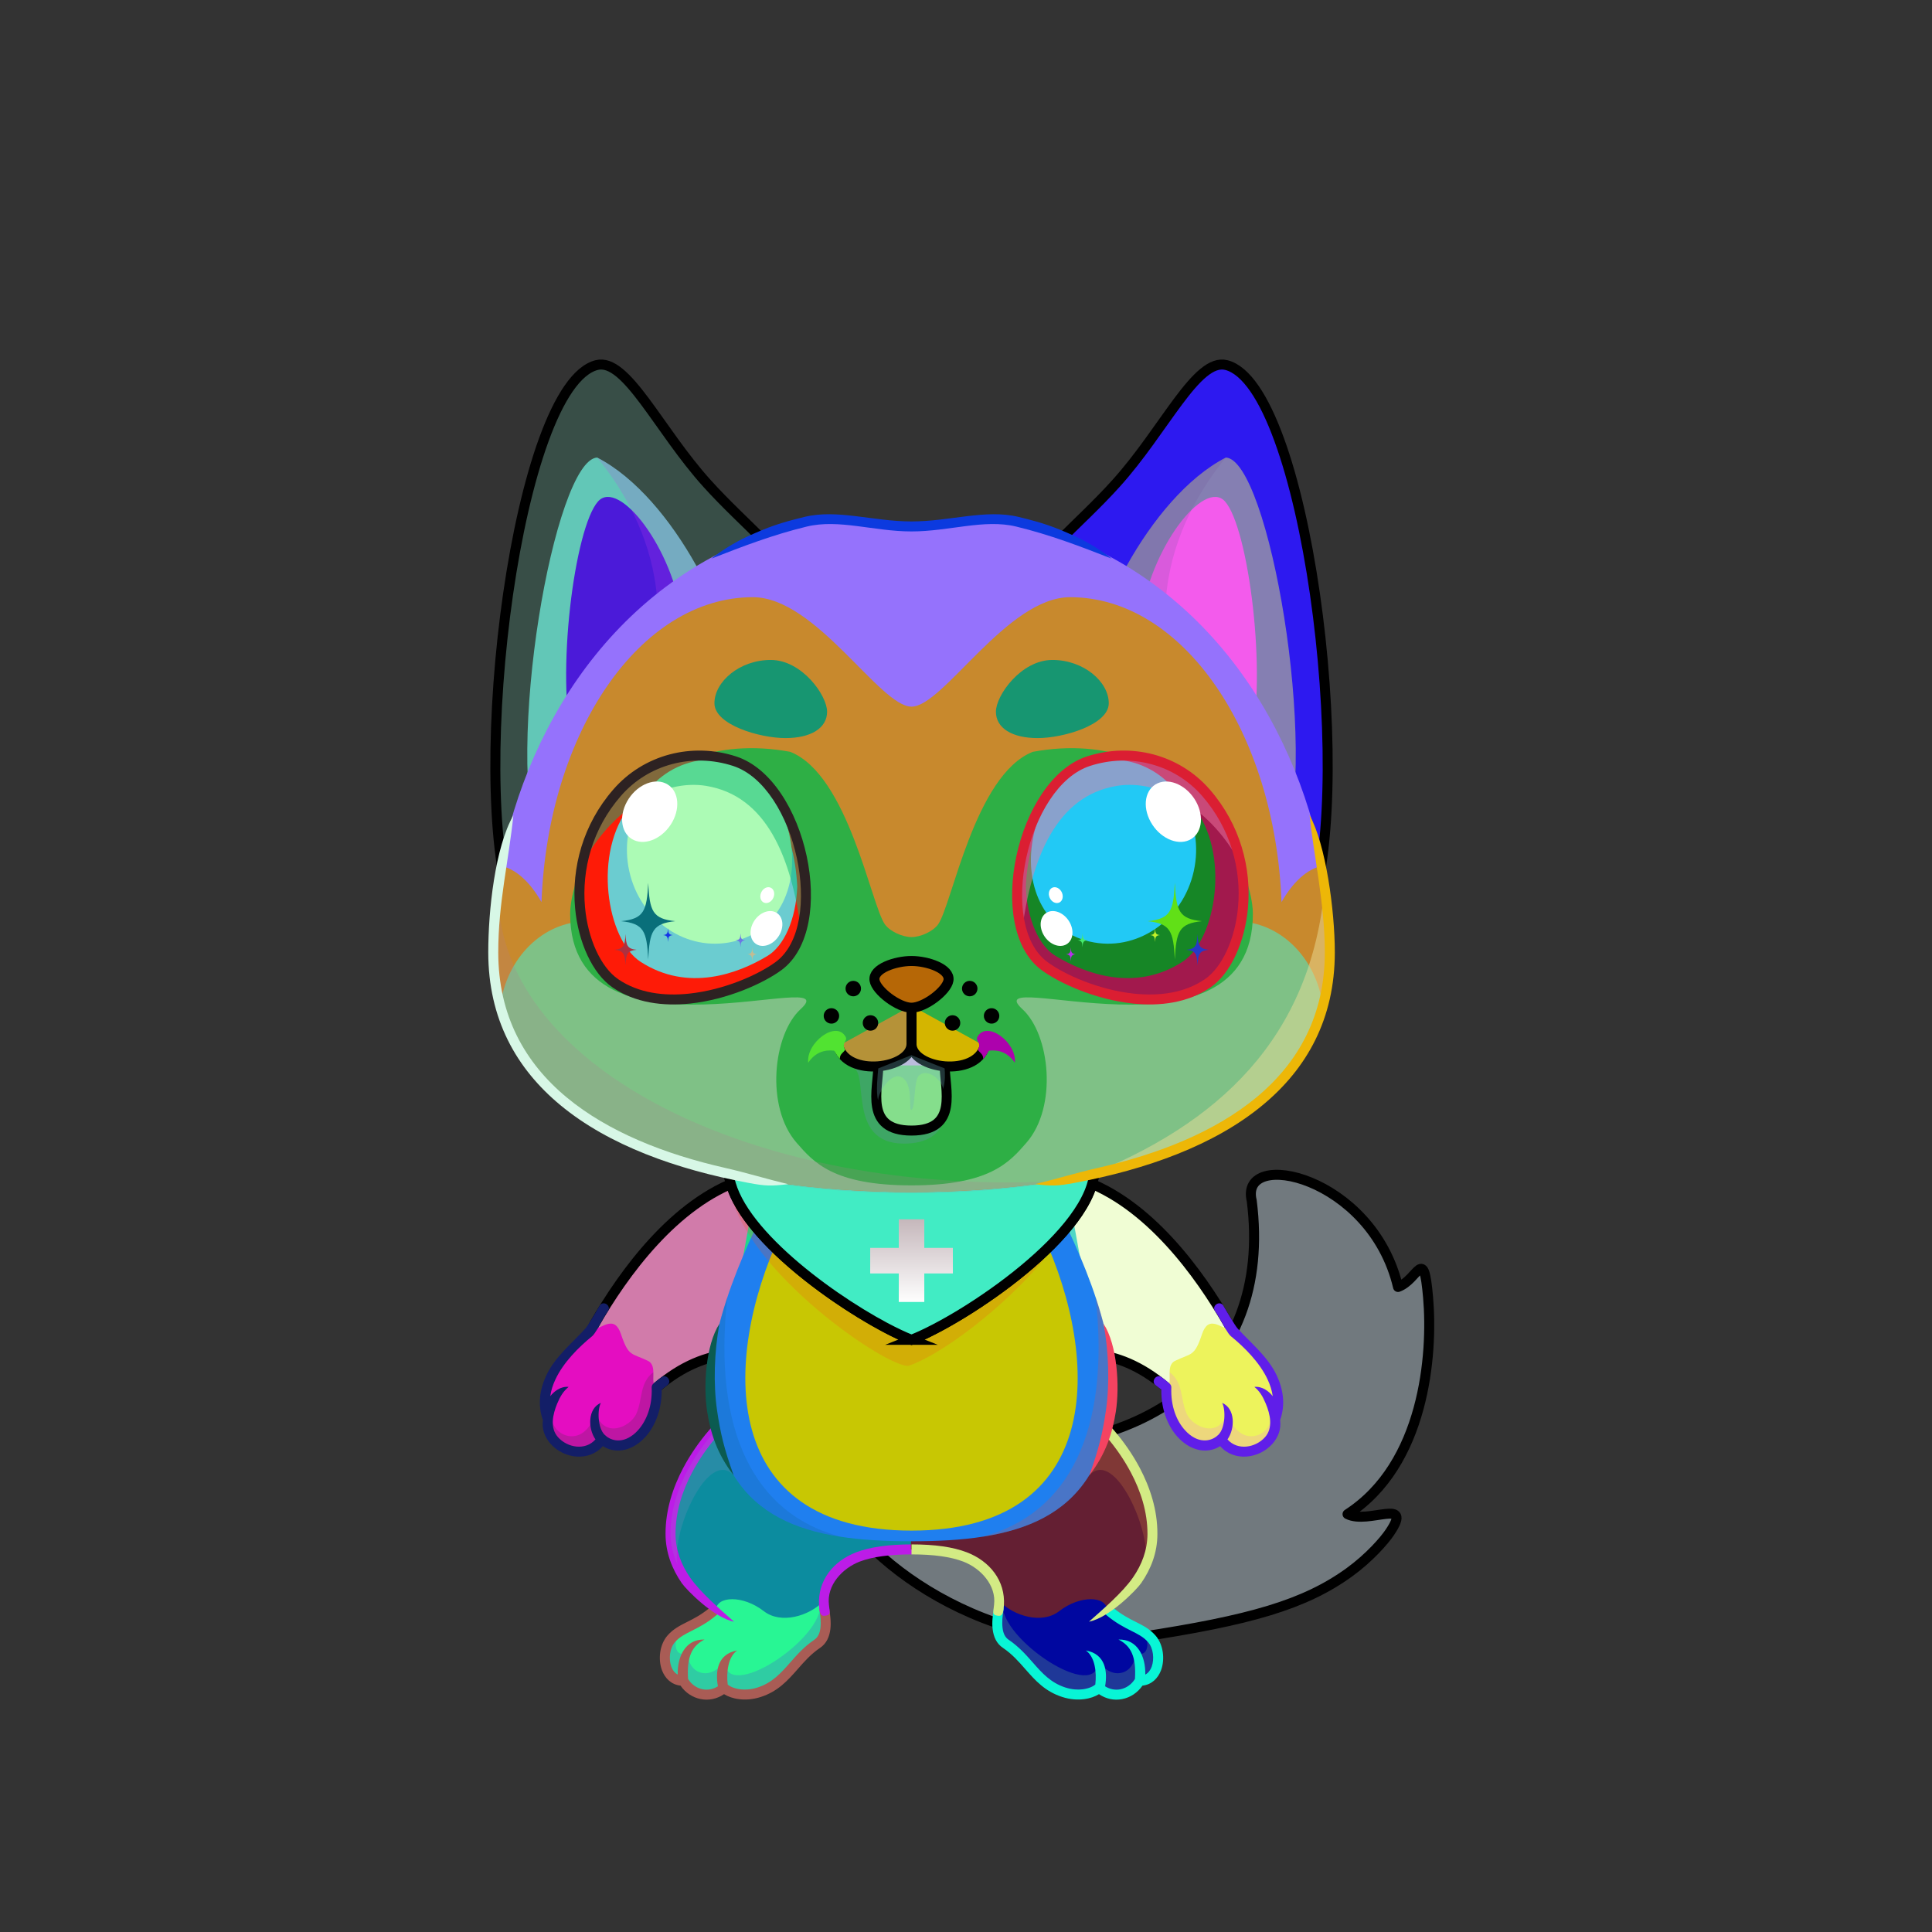<?xml version="1.0" encoding="UTF-8"?><!DOCTYPE svg PUBLIC "-//W3C//DTD SVG 1.1//EN" "http://www.w3.org/Graphics/SVG/1.1/DTD/svg11.dtd"><!-- Creator: CorelDRAW 2018 (64-Bit) --><svg xmlns="http://www.w3.org/2000/svg" xmlns:xlink="http://www.w3.org/1999/xlink" xml:space="preserve" width="290mm" height="290mm" version="1.1" style="shape-rendering:geometricPrecision; text-rendering:geometricPrecision; image-rendering:optimizeQuality; fill-rule:evenodd; clip-rule:evenodd" viewBox="0 0 29000 29000">
 <rect x="0" y="0" width="29000" height="29000" fill="#333333" stroke="none"/>
 <defs>
  <style type="text/css">
   <![CDATA[
    .str1 {stroke:black;stroke-width:150;stroke-miterlimit:22.926}
    .str0 {stroke:black;stroke-width:150;stroke-linecap:round;stroke-linejoin:round;stroke-miterlimit:22.926}
    .str3 {stroke:black;stroke-width:150;stroke-linecap:round;stroke-linejoin:round;stroke-miterlimit:22.926}
    .str2 {stroke:black;stroke-width:150;stroke-linecap:round;stroke-linejoin:round;stroke-miterlimit:22.926}
    .fil3 {fill:none}
    .fil34 {fill:black}
    .fil4 {fill:white}
    .fil41 {fill:white}
    .fil5 {fill:black;fill-rule:nonzero}
    .fil43 {fill:black;fill-rule:nonzero}
    .fil1 {fill:black;fill-opacity:0.2}
    .fil32 {fill:black;fill-opacity:0.2}
    .fil21 {fill:#3B0000;fill-opacity:0.2}
    .fil15 {fill:black;fill-opacity:0.302}
    .fil42 {fill:black;fill-opacity:0.502}
    .fil30 {fill:white;fill-opacity:0.502}
    .fil40 {fill:url(#id0)}
    .fil35 {fill:url(#id1)}
    .fil36 {fill:url(#id2)}
    .fil27 {fill:url(#id3)}
    .fil13 {fill:url(#id4)}
    .fil46 {fill:url(#id5)}
    .fil37 {fill:url(#id6)}
    .fil29 {fill:url(#id7)}
    .fil22 {fill:url(#id8)}
    .fil28 {fill:url(#id9)}
    .fil33 {fill:url(#id10)}
    .fil23 {fill:url(#id11)}
    .fil11 {fill:url(#id12)}
    .fil14 {fill:url(#id13)}
    .fil31 {fill:url(#id14)}
    .fil18 {fill:url(#id15)}
    .fil2 {fill:url(#id16)}
    .fil17 {fill:url(#id17)}
    .fil24 {fill:url(#id18)}
    .fil19 {fill:url(#id19)}
    .fil9 {fill:url(#id20)}
    .fil39 {fill:url(#id21)}
    .fil45 {fill:url(#id22)}
    .fil25 {fill:url(#id23)}
    .fil20 {fill:url(#id24)}
    .fil8 {fill:url(#id25)}
    .fil16 {fill:url(#id26)}
    .fil0 {fill:url(#id27)}
    .fil6 {fill:url(#id28)}
    .fil38 {fill:url(#id29)}
    .fil12 {fill:url(#id30)}
    .fil26 {fill:url(#id31)}
    .fil10 {fill:url(#id32)}
    .fil7 {fill:url(#id33)}
    .fil44 {fill:url(#id34)}
   ]]>
  </style>
  <linearGradient id="id0" gradientUnits="userSpaceOnUse" x1="17100.2" y1="11467.31" x2="16328.28" y2="14099.13">
   <stop offset="0" style="stop-opacity:1; stop-color:black"/>
   <stop offset="0.502" style="stop-opacity:1; stop-color:#1E0E2B"/>
   <stop offset="1" style="stop-opacity:1; stop-color:#184BB8"/>
  </linearGradient>
  <linearGradient id="id1" gradientUnits="userSpaceOnUse" x1="9457.81" y1="14380.41" x2="11494.19" y2="12822.21">
   <stop offset="0" style="stop-opacity:1; stop-color:black"/>
   <stop offset="1" style="stop-opacity:1; stop-color:#1F1814"/>
  </linearGradient>
  <linearGradient id="id2" gradientUnits="userSpaceOnUse" xlink:href="#id1" x1="15869.81" y1="14380.41" x2="17906.19" y2="12822.21">
  </linearGradient>
  <linearGradient id="id3" gradientUnits="userSpaceOnUse" x1="13682" y1="13830.02" x2="13682" y2="17893.04">
   <stop offset="0" style="stop-opacity:1; stop-color:white"/>
   <stop offset="0.639" style="stop-opacity:1; stop-color:#EBDDCE"/>
   <stop offset="1" style="stop-opacity:1; stop-color:#BA9575"/>
  </linearGradient>
  <linearGradient id="id4" gradientUnits="userSpaceOnUse" x1="13681.88" y1="22975.04" x2="13681.88" y2="18061.77">
   <stop offset="0" style="stop-opacity:1; stop-color:white"/>
   <stop offset="0.639" style="stop-opacity:1; stop-color:#FCDCBB"/>
   <stop offset="1" style="stop-opacity:1; stop-color:#E0AE82"/>
  </linearGradient>
  <linearGradient id="id5" gradientUnits="userSpaceOnUse" xlink:href="#id0" x1="10264.32" y1="11467.31" x2="11036.24" y2="14099.13">
  </linearGradient>
  <linearGradient id="id6" gradientUnits="userSpaceOnUse" x1="13264.52" y1="14424.75" x2="13264.52" y2="15126.12">
   <stop offset="0" style="stop-opacity:1; stop-color:#545454"/>
   <stop offset="1" style="stop-opacity:1; stop-color:#2E2E2E"/>
  </linearGradient>
  <linearGradient id="id7" gradientUnits="userSpaceOnUse" x1="13682" y1="17793" x2="13682" y2="11230.26">
   <stop offset="0" style="stop-opacity:1; stop-color:#4A392F"/>
   <stop offset="0.4" style="stop-opacity:1; stop-color:#393937"/>
   <stop offset="1" style="stop-opacity:1; stop-color:#4D4842"/>
  </linearGradient>
  <linearGradient id="id8" gradientUnits="userSpaceOnUse" x1="16757.03" y1="5607.13" x2="18046.78" y2="13519.57">
   <stop offset="0" style="stop-opacity:1; stop-color:#4A4139"/>
   <stop offset="0.42" style="stop-opacity:1; stop-color:#2F2F2D"/>
   <stop offset="1" style="stop-opacity:1; stop-color:#241A1A"/>
  </linearGradient>
  <linearGradient id="id9" gradientUnits="userSpaceOnUse" xlink:href="#id8" x1="15256.56" y1="7877.9" x2="12107.44" y2="13445.7">
  </linearGradient>
  <linearGradient id="id10" gradientUnits="userSpaceOnUse" x1="13682" y1="16970.33" x2="13682" y2="15838.33">
   <stop offset="0" style="stop-opacity:1; stop-color:#FF9999"/>
   <stop offset="1" style="stop-opacity:1; stop-color:#99282F"/>
  </linearGradient>
  <linearGradient id="id11" gradientUnits="userSpaceOnUse" x1="19089.88" y1="5806.2" x2="17582.54" y2="10711.64">
   <stop offset="0" style="stop-opacity:1; stop-color:#998573"/>
   <stop offset="0.561" style="stop-opacity:1; stop-color:#3B3732"/>
   <stop offset="1" style="stop-opacity:1; stop-color:#2E2D2B"/>
  </linearGradient>
  <linearGradient id="id12" gradientUnits="userSpaceOnUse" xlink:href="#id8" x1="10443.99" y1="17839.92" x2="10154.55" y2="19331.07">
  </linearGradient>
  <linearGradient id="id13" gradientUnits="userSpaceOnUse" x1="13682" y1="20111" x2="13682" y2="17620.39">
   <stop offset="0" style="stop-opacity:1; stop-color:#A32323"/>
   <stop offset="1" style="stop-opacity:1; stop-color:#27232D"/>
  </linearGradient>
  <linearGradient id="id14" gradientUnits="userSpaceOnUse" x1="13683.5" y1="11079" x2="13683.5" y2="9906">
   <stop offset="0" style="stop-opacity:1; stop-color:#383836"/>
   <stop offset="1" style="stop-opacity:1; stop-color:#40403F"/>
  </linearGradient>
  <linearGradient id="id15" gradientUnits="userSpaceOnUse" xlink:href="#id11" x1="9303.09" y1="5777.27" x2="11355.66" y2="10258.55">
  </linearGradient>
  <linearGradient id="id16" gradientUnits="userSpaceOnUse" xlink:href="#id8" x1="18117.44" y1="18490.4" x2="16176.7" y2="23520.63">
  </linearGradient>
  <linearGradient id="id17" gradientUnits="userSpaceOnUse" xlink:href="#id8" x1="10607.49" y1="5607.13" x2="9317.74" y2="13519.57">
  </linearGradient>
  <linearGradient id="id18" gradientUnits="userSpaceOnUse" x1="19020.32" y1="7799.09" x2="16740.11" y2="11895.91">
   <stop offset="0" style="stop-opacity:1; stop-color:#FFE8C4"/>
   <stop offset="1" style="stop-opacity:1; stop-color:#EBC07F"/>
  </linearGradient>
  <linearGradient id="id19" gradientUnits="userSpaceOnUse" xlink:href="#id18" x1="8344.2" y1="7799.09" x2="10624.41" y2="11895.91">
  </linearGradient>
  <linearGradient id="id20" gradientUnits="userSpaceOnUse" xlink:href="#id8" x1="17209.98" y1="17839.92" x2="16920.73" y2="19331.07">
  </linearGradient>
  <linearGradient id="id21" gradientUnits="userSpaceOnUse" x1="18242.61" y1="13105.61" x2="15397.59" y2="13105.61">
   <stop offset="0" style="stop-opacity:1; stop-color:#2E7ACF"/>
   <stop offset="0.502" style="stop-opacity:1; stop-color:#5DE0EF"/>
   <stop offset="1" style="stop-opacity:1; stop-color:#307FD8"/>
  </linearGradient>
  <linearGradient id="id22" gradientUnits="userSpaceOnUse" xlink:href="#id21" x1="9121.91" y1="13105.61" x2="11966.93" y2="13105.61">
  </linearGradient>
  <linearGradient id="id23" gradientUnits="userSpaceOnUse" x1="18789.41" y1="8562.29" x2="17193.8" y2="10098.6">
   <stop offset="0" style="stop-opacity:1; stop-color:#E0BE98"/>
   <stop offset="1" style="stop-opacity:1; stop-color:#A8592B"/>
  </linearGradient>
  <linearGradient id="id24" gradientUnits="userSpaceOnUse" xlink:href="#id23" x1="8575.11" y1="8562.29" x2="10170.72" y2="10098.6">
  </linearGradient>
  <linearGradient id="id25" gradientUnits="userSpaceOnUse" x1="16702.97" y1="17709" x2="16702.97" y2="20747.32">
   <stop offset="0" style="stop-opacity:1; stop-color:#B87439"/>
   <stop offset="0.129" style="stop-opacity:1; stop-color:#B87439"/>
   <stop offset="0.761" style="stop-opacity:1; stop-color:#E6A265"/>
   <stop offset="1" style="stop-opacity:1; stop-color:#F0BA8B"/>
  </linearGradient>
  <linearGradient id="id26" gradientUnits="userSpaceOnUse" x1="13682" y1="18301" x2="13682" y2="19543">
   <stop offset="0" style="stop-opacity:1; stop-color:#C5B7BB"/>
   <stop offset="1" style="stop-opacity:1; stop-color:#FEFEFE"/>
  </linearGradient>
  <linearGradient id="id27" gradientUnits="userSpaceOnUse" x1="16163.33" y1="24433.72" x2="17725.26" y2="17917.59">
   <stop offset="0" style="stop-opacity:1; stop-color:#B87439"/>
   <stop offset="0.451" style="stop-opacity:1; stop-color:#E6A265"/>
   <stop offset="1" style="stop-opacity:1; stop-color:#F0BA8B"/>
  </linearGradient>
  <linearGradient id="id28" gradientUnits="userSpaceOnUse" x1="11873.99" y1="21188" x2="11873.99" y2="24186.4">
   <stop offset="0" style="stop-opacity:1; stop-color:#E6A265"/>
   <stop offset="0.588" style="stop-opacity:1; stop-color:#F0BA8B"/>
   <stop offset="1" style="stop-opacity:1; stop-color:#F0BA8B"/>
  </linearGradient>
  <linearGradient id="id29" gradientUnits="userSpaceOnUse" x1="16455.4" y1="14869.67" x2="17583.29" y2="11473.79">
   <stop offset="0" style="stop-opacity:1; stop-color:#307FD1"/>
   <stop offset="0.439" style="stop-opacity:1; stop-color:#134596"/>
   <stop offset="1" style="stop-opacity:1; stop-color:#201040"/>
  </linearGradient>
  <linearGradient id="id30" gradientUnits="userSpaceOnUse" x1="13681.38" y1="17759" x2="13681.38" y2="23135">
   <stop offset="0" style="stop-opacity:1; stop-color:#B87439"/>
   <stop offset="0.059" style="stop-opacity:1; stop-color:#B87439"/>
   <stop offset="0.471" style="stop-opacity:1; stop-color:#E6A265"/>
   <stop offset="1" style="stop-opacity:1; stop-color:#F0BA8B"/>
  </linearGradient>
  <linearGradient id="id31" gradientUnits="userSpaceOnUse" xlink:href="#id27" x1="12552" y1="17991.28" x2="14812" y2="7753.47">
  </linearGradient>
  <linearGradient id="id32" gradientUnits="userSpaceOnUse" xlink:href="#id25" x1="10660.39" y1="17709" x2="10660.39" y2="20747.32">
  </linearGradient>
  <linearGradient id="id33" gradientUnits="userSpaceOnUse" xlink:href="#id28" x1="15484.77" y1="21188" x2="15484.77" y2="24186.4">
  </linearGradient>
  <linearGradient id="id34" gradientUnits="userSpaceOnUse" xlink:href="#id29" x1="10909.12" y1="14869.67" x2="9781.23" y2="11473.79">
  </linearGradient>
 </defs>
 <g id="Tail">
  <g id="_2036510373792">
   <path class="fil0" d="M14340 21706c2812,243 4775,-1109 4449,-3682 -193,-796 1801,-377 2196,1294 309,-113 382,-634 451,156 75,861 -55,2508 -1209,3254 310,159 991,-257 636,271 -83,125 -308,383 -608,601 -675,489 -1497,721 -3131,971 -2263,347 -4302,-1232 -4630,-2180l1846 -685z" style="fill:#f02d62"/>
   <path class="fil1" d="M20631 23299c-95,87 -219,187 -376,301 -675,489 -1497,721 -3131,971 -2194,336 -4177,-1137 -4595,-2091 458,342 1382,131 1844,438 1826,1215 3947,1371 6258,381z" style="fill:#4b825f"/>
   <path class="fil2" d="M14340 21706c2516,217 4354,-843 4478,-2912 47,-775 1023,-211 1246,125 315,477 499,1309 349,1579 260,51 586,-506 531,-21 -117,1027 -555,1908 -1774,2266 99,255 1025,126 455,414 -471,241 -2114,552 -3370,417 -1288,-139 -2300,-639 -2911,-1498l996 -370z" style="fill:#23b9df"/>
   <path class="fil3 str0" d="M14340 21706c2812,243 4775,-1109 4449,-3682 -193,-796 1801,-377 2196,1294 309,-113 382,-634 451,156 75,861 -55,2508 -1209,3254 310,159 991,-257 636,271 -83,125 -308,383 -608,601 -675,489 -1497,721 -3131,971 -2263,347 -4302,-1232 -4630,-2180l1846 -685z" style="fill:#71797e"/>
  </g>
 </g>
 <g id="Foot">
  <g id="_2036510369504">
   <g>
    <path class="fil4" d="M10257 25230c124,214 404,285 611,106 71,70 277,145 526,65 410,-131 508,-461 851,-710 221,-159 124,-477 114,-668 -364,340 -783,-165 -1076,-248 -374,-102 -737,158 -535,413 -198,95 -519,237 -672,411 -169,192 -121,631 181,631z" style="fill:#28f694"/>
    <path class="fil1" d="M10257 25230c124,214 404,285 611,106 71,70 277,145 526,65 410,-131 518,-492 871,-726 157,-103 136,-387 103,-573 -17,-14 -36,-27 -55,-38 60,533 -1445,1528 -1434,860 -213,342 -595,186 -544,-150 -127,134 -271,-14 -143,-274 -182,62 -215,288 -209,441 17,153 106,289 274,289z" style="fill:#4f27e4"/>
    <path class="fil5" d="M10660 24128c32,-26 79,-22 106,10 26,31 22,79 -10,105 -143,120 -266,182 -373,236 -99,50 -183,92 -251,169 -81,92 -97,256 -55,370 18,49 49,94 96,118 -7,-269 115,-534 402,-526 -186,95 -268,253 -247,592 49,79 127,137 220,155 79,15 160,-2 228,-45 -39,-218 -11,-484 289,-538 -139,98 -163,330 -142,511 31,29 98,60 189,72 75,9 163,4 259,-27 222,-71 353,-219 490,-375 104,-118 210,-239 363,-342 56,-38 82,-102 91,-176 11,-85 0,-183 -14,-274 -14,-98 131,-119 145,-22 16,102 31,212 18,314 -14,114 -58,216 -157,282 -136,92 -236,206 -333,317 -151,171 -296,335 -557,419 -119,38 -230,44 -323,32 -93,-11 -171,-41 -226,-75 -103,70 -226,98 -349,74 -124,-24 -233,-98 -304,-202 -136,-15 -232,-107 -279,-232 -61,-166 -34,-387 84,-521 86,-98 183,-147 296,-204 100,-50 214,-108 344,-217z" style="fill:#a95c55"/>
   </g>
   <g>
    <path class="fil4" d="M17107 25230c-124,214 -404,285 -611,106 -71,70 -277,145 -526,65 -410,-131 -508,-461 -851,-710 -221,-159 -124,-477 -114,-668 364,340 783,-165 1076,-248 374,-102 737,158 534,413 199,95 520,237 673,411 169,192 121,631 -181,631z" style="fill:#0007a0"/>
    <path class="fil1" d="M17107 25230c-124,214 -404,285 -611,106 -71,70 -277,145 -526,65 -410,-131 -518,-492 -872,-726 -156,-103 -135,-387 -103,-573 18,-14 37,-27 56,-38 -60,533 1445,1528 1433,860 214,342 596,186 545,-150 127,134 271,-14 143,-274 182,62 215,288 209,441 -17,153 -106,289 -274,289z" style="fill:#9cfa79"/>
    <path class="fil5" d="M16703 24128c-31,-26 -78,-22 -105,10 -27,31 -22,79 9,105 144,120 266,182 373,236 100,50 184,92 252,169 81,92 97,256 55,370 -18,49 -49,94 -96,118 7,-269 -115,-534 -402,-526 186,95 268,253 247,592 -49,79 -127,137 -220,155 -79,15 -160,-2 -228,-45 38,-218 10,-484 -289,-538 139,98 163,330 142,511 -32,29 -98,60 -189,72 -75,9 -164,4 -260,-27 -221,-71 -352,-219 -489,-375 -104,-118 -211,-239 -363,-342 -57,-38 -82,-102 -91,-176 -11,-85 -1,-183 13,-274 15,-98 -130,-119 -144,-22 -16,102 -31,212 -18,314 14,114 57,216 157,282 136,92 236,206 333,317 151,171 295,335 557,419 119,38 230,44 323,32 93,-11 171,-41 226,-75 103,70 225,98 348,74 125,-24 233,-98 305,-202 136,-15 232,-107 279,-232 61,-166 34,-387 -84,-521 -86,-98 -183,-147 -296,-204 -100,-50 -214,-108 -345,-217z" style="fill:#08f5d6"/>
   </g>
  </g>
 </g>
 <g id="Legs">
  <g id="_2036510436416">
   <path class="fil6" d="M13682 23259c-428,0 -1377,183 -1321,776 -215,222 -637,350 -896,149 -312,-243 -712,-232 -720,-12 -370,-265 -679,-701 -680,-1146 -2,-860 666,-1598 969,-1838 621,860 1470,1269 2648,1328l0 743z" style="fill:#0c8c9f"/>
   <path class="fil5" d="M12374 24254c-62,5 -74,-66 -80,-154 -22.25,-375.15 212.64,-666.43 557,-799 208,-80 486.47,-119 839.47,-119l0 150c-335,0 -596.47,36 -785.47,108 -257.49,98.71 -499.23,352.16 -462,650 9,68 10,89 11,105 4,48 -44,56 -80,59zm-1296 -3006c-176,140 -477,451 -692,859 -143,272 -247,587 -246,919 1,245 87,464 218,653 154,223 454,481 660,663 -306,-60 -713,-477 -784,-578 -146,-211 -243,-458 -244,-738 -1,-360 110,-698 264,-989 226,-430 547,-760 734,-907l46 58 44 60 0 0z" style="fill:#bc1ce7"/>
   <path class="fil1" d="M10172 23490c-67,-148 -106,-305 -107,-464 -2,-775 540,-1451 869,-1752l157 727c-26,48 -53,95 -79,143 -388,-413 -947,879 -840,1346z" style="fill:#948ec4"/>
  </g>
  <g id="_2036510434752">
   <path class="fil7" d="M13673.53 23259c428,0 1385.47,183 1329.47,776 215,222 637,350 896,149 312,-243 712,-232 720,-12 370,-265 678,-701 680,-1146 2,-860 -666,-1598 -969,-1838 -621,860 -1478.47,1269 -2656.47,1328l0 743z" style="fill:#641f33"/>
   <path class="fil1" d="M17192 23490c67,-148 106,-305 107,-464 2,-775 -541,-1451 -869,-1752l-157 727c26,48 52,95 79,143 387,-413 947,879 840,1346z" style="fill:#f39c45"/>
   <path class="fil5" d="M14990 24254c62,5 73,-66 79,-154 25.35,-373.93 -214.48,-667.52 -556,-799 -208,-80 -478,-119 -831,-119l0 150c335,0 588,36 777,108 257.2,98.59 499.18,352.56 462,650 -9,68 -10,89 -11,105 -4,48 44,56 80,59zm1296 -3006c175,140 477,451 691,859 144,272 248,587 247,919 -1,245 -87,464 -218,653 -154,223 -454,481 -660,663 306,-60 713,-477 783,-578 147,-211 244,-458 244,-738 2,-360 -110,-698 -263,-989 -227,-430 -547,-760 -734,-907l-46 58 -44 60 0 0z" style="fill:#d3eb84"/>
  </g>
 </g>
 <g id="Body">
  <g id="_2036510424480">
   <path class="fil8" d="M16231 17709c1007,345 1819,1401 2257,2165 289,504 -636,1265 -911,1014 -627,-574 -1209,-620 -1689,-543 -742,120 -1353,-1920 -931,-2545 422,-21 934,-40 1274,-91z" style="fill:#4ed6c6"/>
   <path class="fil9" d="M16622 17882c250,131 896,561 995,753 100,191 -314,857 -667,697 -354,-160 -309,-584 -342,-1068 -33,-485 -237,-514 14,-382z" style="fill:#e69b4f"/>
   <path class="fil1" d="M17512 20830c-602,-518 -1160,-559 -1624,-485 -171,28 -335,-59 -481,-217 -325,-472 753,-1098 1039,-656 261,403 734,847 1111,1126 -2,93 16,193 -45,232l0 0 0 0z" style="fill:#b31192"/>
   <path class="fil3 str0" d="M16477 20333c340,47 711,200 1100,555 275,251 1152,-509 864,-1013 -438,-763 -1203,-1821 -2210,-2166 -90,-31 -172,-59 -246,-84" style="fill:#f0fdd4"/>
   <path class="fil4" d="M17501 20836c-31,672 506,1059 828,766 253,397 884,103 809,-293 203,-535 -266,-1036 -634,-1325 -198,-64 -364,-248 -462,44 -114,341 -157,279 -402,398 -164,79 -11,352 -139,410z" style="fill:#edf35c"/>
   <path class="fil1" d="M17501 20836c-31,672 506,1059 828,766 341,429 911,24 753,-293 -65,297 -520,408 -657,-118 -113,412 -522,237 -614,26 -96,-216 -45,-462 -254,-619 -2,93 16,193 -45,232l0 0 0 1c-2,0 -3,1 -5,2l0 0 0 0 0 0 0 0 -1 1 0 0 0 0c-2,1 -3,2 -5,2z" style="fill:#ef6afb"/>
   <path class="fil5" d="M17437 20673c-79,-58 -168,63 -89,121 29,21 57,43 84,65 -4,302 99,551 246,712 55,61 118,109 183,144 146,76 312,82 454,-8 209,238 583,191 784,-34 86,-97 135,-221 116,-357 83,-234 46,-463 -52,-673 -133,-282 -403,-498 -588,-704 -34,-37 -181,-286 -215,-345 -58,-79 -178,10 -120,89 36,48 75,120 112,186 6,12 81,153 124,188 201,164 431,392 551,649 38,81 65,165 77,251 -53,-69 -156,-152 -275,-139 81,67 126,143 171,252 66,158 113,363 -12,503 -142,159 -412,205 -563,33 116,-164 118,-464 -80,-548 55,102 48,374 -55,477 -86,86 -222,119 -360,47 -49,-26 -97,-63 -141,-112 -129,-140 -218,-365 -207,-639 2,-22 -6,-44 -23,-60 -37,-34 -82,-68 -122,-98z" style="fill:#601ee9"/>
   <path class="fil10" d="M11133 17709c-1007,345 -1819,1401 -2257,2165 -289,504 636,1265 911,1014 627,-574 1209,-620 1689,-543 742,120 1352,-1920 931,-2545 -422,-21 -934,-40 -1274,-91z" style="fill:#20d78d"/>
   <path class="fil1" d="M9852 20830c602,-518 1160,-559 1624,-485 171,28 335,-59 481,-217 325,-472 -753,-1098 -1039,-656 -261,403 -734,847 -1111,1126 2,93 -16,193 45,232l0 0 0 0z" style="fill:#33bf7c"/>
   <path class="fil11" d="M10743 17882c-251,131 -897,561 -996,753 -99,191 314,857 668,697 353,-160 308,-584 342,-1068 33,-485 237,-514 -14,-382z" style="fill:#a1422b"/>
   <path class="fil3 str0" d="M10887 20333c-340,47 -711,200 -1100,555 -275,251 -1153,-509 -864,-1013 438,-763 1203,-1821 2210,-2166 90,-31 171,-59 246,-84" style="fill:#d17baa"/>
   <path class="fil4" d="M9863 20836c31,672 -506,1059 -828,766 -253,397 -884,103 -809,-293 -203,-535 266,-1036 634,-1325 198,-64 364,-248 462,44 114,341 157,279 402,398 164,79 11,352 139,410z" style="fill:#e40dc1"/>
   <path class="fil1" d="M9863 20836c31,672 -506,1059 -828,766 -341,429 -911,24 -754,-293 66,297 521,408 658,-118 113,412 522,237 614,26 95,-216 45,-462 254,-619 2,93 -16,193 45,232l0 0 0 1c2,0 3,1 5,2l0 0 0 0 0 0 0 0 0 1 1 0 0 0c1,1 3,2 5,2z" style="fill:#283e2e"/>
   <path class="fil5" d="M9927 20673c79,-58 168,63 88,121 -28,21 -56,43 -83,65 4,302 -100,551 -246,712 -56,61 -118,109 -183,144 -146,76 -312,82 -454,-8 -209,238 -583,191 -784,-34 -86,-97 -135,-221 -116,-357 -83,-234 -46,-463 52,-673 133,-282 403,-498 588,-704 34,-37 180,-286 214,-345 59,-79 179,10 121,89 -36,48 -76,120 -112,186 -6,12 -81,153 -124,188 -201,164 -431,392 -551,649 -38,81 -66,165 -77,251 53,-69 156,-152 275,-139 -81,67 -126,143 -172,252 -65,158 -113,363 13,503 142,159 412,205 562,33 -115,-164 -117,-464 81,-548 -55,102 -48,374 55,477 86,86 222,119 359,47 50,-26 98,-63 142,-112 128,-140 218,-365 207,-639 -2,-22 6,-44 23,-60 37,-34 81,-68 122,-98z" style="fill:#131e67"/>
   <path class="fil12" d="M13682 23135c-1548,0 -2752,-291 -2993,-1956 -147,-1014 391,-2287 991,-3420 634,80 1289,123 2002,142 713,-19 1367,-62 2002,-142 600,1133 1137,2406 991,3420 -242,1665 -1445,1956 -2993,1956z" style="fill:#1f7fef"/>
   <path class="fil13" d="M13682 18144c-911,0 -1630,-350 -1974,394 -875,1890 -906,4437 1974,4437 2879,0 2849,-2547 1974,-4437 -344,-744 -1063,-394 -1974,-394z" style="fill:#c8c703"/>
   <path class="fil1" d="M12621 23067c-1016,-156 -1749,-629 -1932,-1888 -75,-519 29,-1106 229,-1707 -223,2001 402,3257 1703,3595z" style="fill:#12608b"/>
   <path class="fil5" d="M11012 22144c-250,-321 -348,-641 -397,-954 -59,-377 -24,-998 184,-1320 -78,421 -93,905 -36,1298 50,341 104,572 249,976z" style="fill:#0b5b51"/>
   <path class="fil1" d="M14743 23067c1016,-156 1749,-629 1932,-1888 75,-519 -29,-1106 -229,-1707 223,2001 -402,3257 -1703,3595z" style="fill:#f04b2b"/>
   <path class="fil5" d="M16352 22144c250,-321 347,-641 397,-954 59,-377 24,-998 -184,-1320 78,421 93,905 36,1298 -50,341 -104,572 -249,976z" style="fill:#f54361"/>
   <path class="fil1" d="M10951 17849c230,1241 2384,2696 2688,2652 563,-189 1737,-1101 2308,-1971 -1639,-214 -3358,-467 -4996,-681z" style="fill:#fa4e18"/>
   <path class="fil14 str1" d="M13682 20111c813,-321 2748,-1616 2748,-2577 0,-521 -1268,138 -3086,138 -1819,0 -2410,-659 -2410,-138 0,961 1935,2256 2748,2577z" style="fill:#c7b20c"/>
   <path class="fil15" d="M10934 17534c0,763 1136,1659 1766,2001 -419,-362 -637,-700 -825,-1052 241,171 390,235 744,308 -189,-161 -420,-394 -576,-651 1241,228 3265,-87 3986,-426 -706,-107 -5095,-296 -5095,-180z" style="fill:#c66c8d"/>
   <path class="fil3 str1" d="M13682 20111c813,-321 2748,-1616 2748,-2577 0,-521 -1268,138 -3086,138 -1819,0 -2410,-659 -2410,-138 0,827 1433,1901 2351,2390 149,79 284,143 397,187z" style="fill:#41ecc4"/>
   <polygon class="fil16" points="13874,18302 13874,18731 14303,18731 14303,19115 13874,19115 13874,19543 13491,19543 13491,19115 13062,19115 13062,18731 13491,18731 13491,18302 "/>
  </g>
 </g>
 <g id="Head">
  <g id="_2036510406496">
   <g>
    <path class="fil17" d="M7682 13655c-661,-2034 88,-7873 1274,-8175 446,-114 928,971 1659,1779 561,622 1218,1112 1553,1741 156,292 264,583 322,853 -1437,1100 -3371,2701 -4808,3802z" style="fill:#a1ced6"/>
    <path class="fil18" d="M8168.75 6584.76c225.6,-614 492.98,-1029.83 787.25,-1104.76 446,-114 928,971 1659,1779 561,622 1218,1112 1553,1741 156,292 264,583 322,853 -287.02,219.71 -593.88,459.41 -912.63,711.12 251.32,-1165.81 -2000.41,-4228.18 -2574.58,-4440.31 -270.27,-99.85 -631.36,185.07 -834.04,460.95z" style="fill:#2236ec"/>
    <path class="fil3 str2" d="M7682 13655c-661,-2034 88,-7873 1274,-8175 446,-114 928,971 1659,1779 561,622 1218,1112 1553,1741 156,292 264,583 322,853 -1437,1100 -3371,2701 -4808,3802z" style="fill:#384e47"/>
    <path class="fil19" d="M11054 10318c8,-884 -925,-2849 -2090,-3450 -638,30 -1410,4384 -864,5960 655,-788 1507,-1853 2954,-2510z" style="fill:#62c7b7"/>
    <path class="fil20" d="M10247.77 9329.79c-140.96,-1107.49 -960.13,-2148.31 -1270.3,-1803.91 -352.33,391.22 -641.65,2615.46 -375.78,3676.77 572.36,-968.98 1239.08,-1588.24 1646.08,-1872.86z" style="fill:#4b1ad9"/>
    <path class="fil21" d="M11054 10318c8,-884 -925,-2849 -2090,-3450 649,794 1602.09,2498.42 140,4648 127,-43 279,-128 447,-235 420,-358 912,-694 1503,-963z" style="fill:#c740eb"/>
   </g>
   <g>
    <path class="fil22" d="M19682.52 13655c661,-2034 -88,-7873 -1274,-8175 -446,-114 -928,971 -1659,1779 -561,622 -1218,1112 -1553,1741 -156,292 -264,583 -322,853 1437,1100 3371,2701 4808,3802z" style="fill:#4dbc6f"/>
    <path class="fil23" d="M19922.9 11046.14c-68.64,-2432.72 -684.54,-5354.83 -1514.38,-5566.14 -446,-114 -928,971 -1659,1779 744.51,-547.07 1324.35,-1276.8 1746.77,-1138.53 856.25,280.27 1256.91,3877.21 1426.61,4925.67z" style="fill:#e85ba5"/>
    <path class="fil3 str2" d="M19682.52 13655c661,-2034 -88,-7873 -1274,-8175 -446,-114 -928,971 -1659,1779 -561,622 -1218,1112 -1553,1741 -156,292 -264,583 -322,853 1437,1100 3371,2701 4808,3802z" style="fill:#2d19f0"/>
    <path class="fil24" d="M16310.52 10318c-8,-884 925,-2849 2090,-3450 638,30 1410,4384 864,5960 -655,-788 -1507,-1853 -2954,-2510z" style="fill:#857fb2"/>
    <path class="fil25" d="M17116.75 9329.79c140.96,-1107.49 960.13,-2148.31 1270.3,-1803.91 352.33,391.22 641.65,2615.46 375.78,3676.77 -572.36,-968.98 -1239.08,-1588.24 -1646.08,-1872.86z" style="fill:#f35bec"/>
    <path class="fil21" d="M16310.52 10318c-8,-884 925,-2849 2090,-3450 -649,794 -1602.09,2498.42 -140,4648 -127,-43 -279,-128 -447,-235 -420,-358 -912,-694 -1503,-963z" style="fill:#76569c"/>
   </g>
   <path class="fil26" d="M13682 7902c570,0 1014.33,-190 1502.33,-71 3245,787 4776.67,3963 4776.67,6463 0,2876 -3565,3599 -6279,3599 -2713,0 -6278,-723 -6278,-3599 0,-2524 1559.67,-5738 4871.67,-6485 461,-105 873.33,93 1406.33,93z" style="fill:#c8892d"/>
   <path class="fil27" d="M13682 17893c-2439,0 -5566,-584 -6173,-2792 93,-719 639,-1271 1300,-1271 348,0 665,153 900,404 1091,-403 1842,711 3973,711 2132,0 2883,-1114 3974,-711 235,-251 551,-404 900,-404 660,0 1207,552 1299,1271 -607,2208 -3734,2792 -6173,2792z" style="fill:#7fc186"/>
   <path class="fil28" d="M12079 7831c-2701,655 -4156,2966 -4568,5163 234,49 447,247 617,547 96,-2552 1480,-4577 3173,-4577 948,0 1904,1643 2381,1643 477,0 1433,-1643 2381,-1643 1693,0 3077,2025 3173,4577 170,-300 383,-498 617,-547 -412,-2197 -1867,-4508 -4568,-5163 -425,-141 -802,71 -1603,71 -801,0 -1178,-212 -1603,-71z" style="fill:#9572fc"/>
   <path class="fil29" d="M13682 14066c-135,0 -321,-84 -398,-189 -209,-288 -550,-2248 -1423,-2592 -2275,-418 -3303,1671 -3303,2434 0,2388 4192,759 3460,1428 -417,382 -530,1469 -61,2006 254,291 548,640 1725,640 1177,0 1471,-349 1725,-640 469,-537 356,-1624 -61,-2006 -732,-669 3460,960 3460,-1428 0,-763 -1028,-2852 -3303,-2434 -873,344 -1214,2304 -1423,2592 -77,105 -263,189 -398,189z" style="fill:#2eaf45"/>
   <path class="fil1" d="M15942.37 17726.9c-758.29,130.76 -1539.34,183.1 -2260.37,183.1 -2638,0 -6082,-701 -6270,-3383l66 -1234.61c-94.66,2692.34 3829.54,4688.51 8464.37,4434.51z" style="fill:#af7a94"/>
   <path class="fil30" d="M16293.17 17660.33c1876.79,-390.06 3530.68,-1297.72 3659.35,-3133.33 -22,-411.54 -44,-823.07 -66,-1234.61 -204.51,2307.35 -1610.51,3584.86 -3593.35,4367.94z" style="fill:#e9dd97"/>
   <path class="fil5" d="M13682 7977c-566,0 -1090,-190 -1572,-73 -511,124 -952,294 -1432,481 122,-100 351,-246 541,-332 326,-148 484,-203 856,-294 495,-120 1030,68 1607,68 577,0 1112,-188 1607,-68 372,91 530,146 856,294 190,86 419,232 541,332 -480,-187 -921,-357 -1432,-481 -482,-117 -1006,73 -1572,73z" style="fill:#0c3adf"/>
   <path class="fil5" d="M7329 14294c0,1000 420,1746 1083,2295 726,602 1744,965 2820,1166 262,49 338,50 599,20 -338,-81 -611,-168 -945,-244 -912,-207 -1757,-543 -2378,-1057 -630,-522 -1029,-1230 -1029,-2180 0,-740.54 155.88,-1363.97 227,-2056 -275,482.03 -377,1427.34 -377,2056z" style="fill:#d7f7e6"/>
   <path class="fil5" d="M20036 14294c0,1000 -420,1746 -1084,2295 -726,602 -1744,965 -2819,1166 -263,49 -339,50 -600,20 339,-81 612,-168 945,-244 912,-207 1758,-543 2379,-1057 630,-522 1029,-1230 1029,-2180 0,-741.06 -175.68,-1503.8 -228,-2056 241.58,433.53 378,1425.71 378,2056z" style="fill:#edb707"/>
   <path class="fil31" d="M15576 11079c384,0 1067,-199 1067,-523 0,-324 -378,-650 -846,-650 -470,0 -848,532 -848,777 0,245 241,396 627,396l0 0zm-3786 0c-386,0 -1066,-199 -1066,-523 0,-324 378,-650 845,-650 468,0 846,532 846,777 0,245 -241,396 -625,396l0 0z" style="fill:#179671"/>
   <path class="fil32" d="M14180 15992.33c103.19,588.13 102.23,1173.79 -611.77,1173.79 -873.67,0 -507.23,-1087.84 -775.7,-1142.12 -14.31,-2.89 391.47,-17.85 391.47,-31.67l497 -154 499 154z" style="fill:#8183e8"/>
   <path class="fil33" d="M14180 15992.33c0,350 216,978 -498,978 -714,0 -498,-628 -498,-978l497 -154 499 154z" style="fill:#ddc2eb"/>
   <path class="fil3 str1" d="M13184 15992.33c0,350 -216,978 498,978 714,0 498,-628 498,-978" style="fill:#85de8c"/>
   <path class="fil3 str0" d="M14781 15701.33c-127,476 -1099,347 -1099,-33 0,-173 0,-367 0,-572" style="fill:#d4b500"/>
   <path class="fil3 str0" d="M12583 15701.33c127,476 1099,347 1099,-33 0,-173 0,-367 0,-572" style="fill:#b59238"/>
   <path class="fil15" d="M13681 15838.33c-166,66 -332,133 -498,199 -6,70 -39.46,364.69 -1.46,477.69 -1.89,-112.61 183.48,-411.72 339.4,-351.25 199.21,77.25 112.14,517.79 160.06,496.52 59.55,-26.42 36,-442.41 108.44,-511.76 137.21,-131.35 365.19,82.58 365.56,199.8 37,-113 30,-241 24,-311 -166,-66 -332,-133 -498,-199z" style="fill:#6dafb9"/>
   <path class="fil34" d="M12692.87 15562.55c36.19,64.17 -70.05,90.09 -6.67,193.17 -18.19,40.88 -88.07,68.84 -77.64,138.49 -60.53,-54.09 -76.14,-122.1 -92.94,-123.88 -140.17,-14.88 -278.12,25.35 -383.92,181.14 -33.56,-298.6 417.64,-643.42 561.17,-388.92z" style="fill:#51e331"/>
   <path class="fil34" d="M14671.65 15562.55c-36.19,64.17 70.05,90.09 6.67,193.17 18.19,40.88 88.07,68.84 77.64,138.49 60.53,-54.09 76.14,-122.1 92.94,-123.88 140.17,-14.88 278.12,25.35 383.92,181.14 33.56,-298.6 -417.64,-643.42 -561.17,-388.92z" style="fill:#ad02ad"/>
   <path class="fil35" d="M8902 13862c1049,-399 2293,-278 3148,208 -182,-1080 -2030,-1327 -3148,-208z" style="fill:#20d967"/>
   <path class="fil36" d="M18462 13862c-1049,-399 -2293,-278 -3148,208 182,-1080 2030,-1327 3148,-208z" style="fill:#30038d"/>
   <circle class="fil34" cx="13066" cy="15355" r="116"/>
   <circle class="fil34" cx="12808" cy="14839" r="116"/>
   <circle class="fil34" cx="12480" cy="15249" r="116"/>
   <circle class="fil34" cx="14298" cy="15355" r="116"/>
   <circle class="fil34" cx="14556" cy="14839" r="116"/>
   <circle class="fil34" cx="14884" cy="15249" r="116"/>
   <path class="fil37 str3" d="M13681.93 14424.75c-242.89,0 -581.14,116.02 -555.11,289.23 23.88,158.87 359.19,412.14 555.11,412.14 195.92,0 531.23,-253.27 555.11,-412.14 26.03,-173.21 -312.22,-289.23 -555.11,-289.23z" style="fill:#b66706"/>
  </g>
 </g>
 <g id="Eyes">
  <g id="_2036510393408">
   <g>
    <path class="fil38" d="M18126.3 14760.78c-773.52,527.3 -1990.17,76.29 -2448.32,-260.22 -807.33,-593 -339.91,-2750.16 660.18,-3074.94 645.82,-209.71 1334.77,-20.1 1764.19,473.93 907.82,1044.47 574.56,2485.89 23.95,2861.23z" style="fill:#a2194d"/>
    <path class="fil39" d="M15397.59 13307.46c42.05,-885.27 456.7,-1648.38 1064.12,-1755.09 545.35,-95.8 1090.9,114.64 1436.29,534.62 579.38,704.5 358.54,2022.51 -148.85,2350.09 -712.82,460.19 -1464.56,178.11 -1906.89,-89.75 -242.5,-146.86 -426.54,-541.15 -444.67,-1039.87z" style="fill:#168626"/>
    <path class="fil40" d="M16955.91 11431.68c-697.28,-162.46 -1272.34,341.69 -1437.77,1087.73 -165.43,746.04 141.42,1451.46 838.7,1613.92 697.28,162.46 1396.65,-310.62 1562.08,-1056.66 165.42,-746.05 -265.73,-1482.53 -963.01,-1644.99z" style="fill:#22c9f5"/>
    <circle class="fil41" transform="matrix(-0.393 0.161 0.208 0.481 15847.7 13436.2)" r="234.72"/>
    <circle class="fil41" transform="matrix(-0.554 -1.052 -0.853 0.367 15859.5 13936.9)" r="234.72"/>
    <path class="fil41" d="M18041.73 13827.21c-343.48,-35.05 -385.82,-151.88 -407.22,-575.39 -21.4,423.51 -63.74,540.34 -407.22,575.39 343.48,35.05 385.82,151.88 407.22,575.39 21.4,-423.51 63.74,-540.34 407.22,-575.39z" style="fill:#61e017"/>
    <path class="fil41" d="M18143.3 14256.46c-141.44,-14.44 -158.88,-62.55 -167.69,-236.95 -8.81,174.4 -26.25,222.51 -167.7,236.95 141.45,14.44 158.89,62.55 167.7,236.95 8.81,-174.4 26.25,-222.51 167.69,-236.95z" style="fill:#2539ca"/>
    <path class="fil41" d="M17411.29 14035.9c-62.01,-6.33 -69.65,-27.42 -73.51,-103.87 -3.86,76.45 -11.51,97.54 -73.51,103.87 62,6.33 69.65,27.42 73.51,103.87 3.86,-76.45 11.5,-97.54 73.51,-103.87z" style="fill:#c3f12a"/>
    <path class="fil41" d="M16146.69 14323.78c-62.01,-6.33 -69.65,-27.42 -73.51,-103.87 -3.86,76.45 -11.51,97.54 -73.51,103.87 62,6.33 69.65,27.42 73.51,103.87 3.86,-76.45 11.5,-97.54 73.51,-103.87z" style="fill:#b92eee"/>
    <path class="fil41" d="M16322.63 14114.42c-62.01,-6.33 -69.65,-27.42 -73.51,-103.87 -3.86,76.45 -11.51,97.54 -73.51,103.87 62,6.33 69.65,27.42 73.51,103.87 3.86,-76.45 11.5,-97.54 73.51,-103.87z" style="fill:#45eb6d"/>
    <path class="fil42" d="M15338.78 13977.89c-257.58,-866.87 201.25,-2293.08 999.38,-2552.27 645.82,-209.71 1334.77,-20.1 1764.19,473.93 291.81,335.74 455.23,712.48 524.57,1081.65 -437.24,-843.76 -1220.59,-1289.63 -1860.6,-1185.15 -910.67,148.67 -1281.23,1078.66 -1427.54,2181.84z" style="fill:#ef7ba4"/>
    <circle class="fil41" transform="matrix(-1.006 -1.818 -1.45 0.652 17612.4 12184.1)" r="234.72"/>
    <path class="fil43" d="M18168.49 14822.6c-339.75,231.6 -757.69,284.08 -1163.67,240.93 -557.89,-59.29 -1096.44,-300.9 -1371.08,-502.62 -859.92,-631.59 -373.92,-2863.84 681.28,-3206.48 663.86,-215.56 1387.36,-29.08 1843.87,496.19 457.71,526.64 627.76,1176.89 573.33,1779.51 -46.24,511.94 -261.12,986.15 -563.73,1192.47zm-1147.85 92.11c374.28,39.78 757.1,-6.9 1063.47,-215.75 265.78,-181.23 457.02,-614.3 499.29,-1082.31 51.03,-565.05 -108.72,-1174.7 -537.59,-1668.17 -416.7,-479.46 -1078.4,-648.48 -1684.51,-451.67 -945.01,306.86 -1393.65,2389.17 -639.08,2943.4 258.94,190.19 768.46,418.18 1298.42,474.5z" style="fill:#db1e32"/>
   </g>
   <g>
    <path class="fil44" d="M9238.22 14760.78c773.52,527.3 1990.17,76.29 2448.32,-260.22 807.33,-593 339.91,-2750.16 -660.18,-3074.94 -645.82,-209.71 -1334.77,-20.1 -1764.19,473.93 -907.82,1044.47 -574.56,2485.89 -23.95,2861.23z" style="fill:#fe1b07"/>
    <path class="fil45" d="M11966.93 13307.46c-42.05,-885.27 -456.7,-1648.38 -1064.12,-1755.09 -545.35,-95.8 -1090.9,114.64 -1436.29,534.62 -579.38,704.5 -358.54,2022.51 148.85,2350.09 712.82,460.19 1464.56,178.11 1906.89,-89.75 242.5,-146.86 426.54,-541.15 444.67,-1039.87z" style="fill:#6bccd0"/>
    <path class="fil46" d="M10408.61 11431.68c697.28,-162.46 1272.34,341.69 1437.77,1087.73 165.43,746.04 -141.42,1451.46 -838.7,1613.92 -697.28,162.46 -1396.65,-310.62 -1562.08,-1056.66 -165.42,-746.05 265.73,-1482.53 963.01,-1644.99z" style="fill:#acfbb5"/>
    <circle class="fil41" transform="matrix(0.393 0.161 -0.208 0.481 11516.9 13436.2)" r="234.72"/>
    <circle class="fil41" transform="matrix(0.554 -1.052 0.853 0.367 11505 13936.9)" r="234.72"/>
    <path class="fil41" d="M9322.79 13827.21c343.48,-35.05 385.82,-151.88 407.22,-575.39 21.4,423.51 63.74,540.34 407.22,575.39 -343.48,35.05 -385.82,151.88 -407.22,575.39 -21.4,-423.51 -63.74,-540.34 -407.22,-575.39z" style="fill:#096f7a"/>
    <path class="fil41" d="M9221.22 14256.46c141.44,-14.44 158.88,-62.55 167.69,-236.95 8.81,174.4 26.25,222.51 167.7,236.95 -141.45,14.44 -158.89,62.55 -167.7,236.95 -8.81,-174.4 -26.25,-222.51 -167.69,-236.95z" style="fill:#ad303f"/>
    <path class="fil41" d="M9953.23 14035.9c62.01,-6.33 69.65,-27.42 73.51,-103.87 3.86,76.45 11.51,97.54 73.51,103.87 -62,6.33 -69.65,27.42 -73.51,103.87 -3.86,-76.45 -11.5,-97.54 -73.51,-103.87z" style="fill:#1434e7"/>
    <path class="fil41" d="M11217.83 14323.78c62.01,-6.33 69.65,-27.42 73.51,-103.87 3.86,76.45 11.51,97.54 73.51,103.87 -62,6.33 -69.65,27.42 -73.51,103.87 -3.86,-76.45 -11.5,-97.54 -73.51,-103.87z" style="fill:#c2bc93"/>
    <path class="fil41" d="M11041.89 14114.42c62.01,-6.33 69.65,-27.42 73.51,-103.87 3.86,76.45 11.51,97.54 73.51,103.87 -62,6.33 -69.65,27.42 -73.51,103.87 -3.86,-76.45 -11.5,-97.54 -73.51,-103.87z" style="fill:#6b77e4"/>
    <path class="fil42" d="M12025.74 13977.89c257.58,-866.87 -201.25,-2293.08 -999.38,-2552.27 -645.82,-209.71 -1334.77,-20.1 -1764.19,473.93 -291.81,335.74 -455.23,712.48 -524.57,1081.65 437.24,-843.76 1220.59,-1289.63 1860.6,-1185.15 910.67,148.67 1281.23,1078.66 1427.54,2181.84z" style="fill:#04b872"/>
    <circle class="fil41" transform="matrix(1.006 -1.818 1.45 0.652 9752.16 12184.1)" r="234.72"/>
    <path class="fil43" d="M9280.41 14698.96c306.37,208.85 689.19,255.53 1063.47,215.75 529.96,-56.32 1039.48,-284.31 1298.42,-474.5 754.57,-554.23 305.93,-2636.54 -639.08,-2943.4 -606.11,-196.81 -1267.81,-27.79 -1684.51,451.67 -428.87,493.47 -588.62,1103.12 -537.59,1668.17 42.27,468.05 233.49,901.02 499.29,1082.31zm1079.29 364.57c-405.98,43.15 -823.92,-9.33 -1163.67,-240.93 -302.61,-206.3 -517.49,-680.55 -563.73,-1192.47 -54.43,-602.62 115.62,-1252.87 573.33,-1779.51 456.51,-525.27 1180.01,-711.75 1843.87,-496.19 1055.2,342.64 1541.2,2574.89 681.28,3206.48 -274.64,201.72 -813.19,443.33 -1371.08,502.62z" style="fill:#2d2222"/>
   </g>
  </g>
 </g>
</svg>